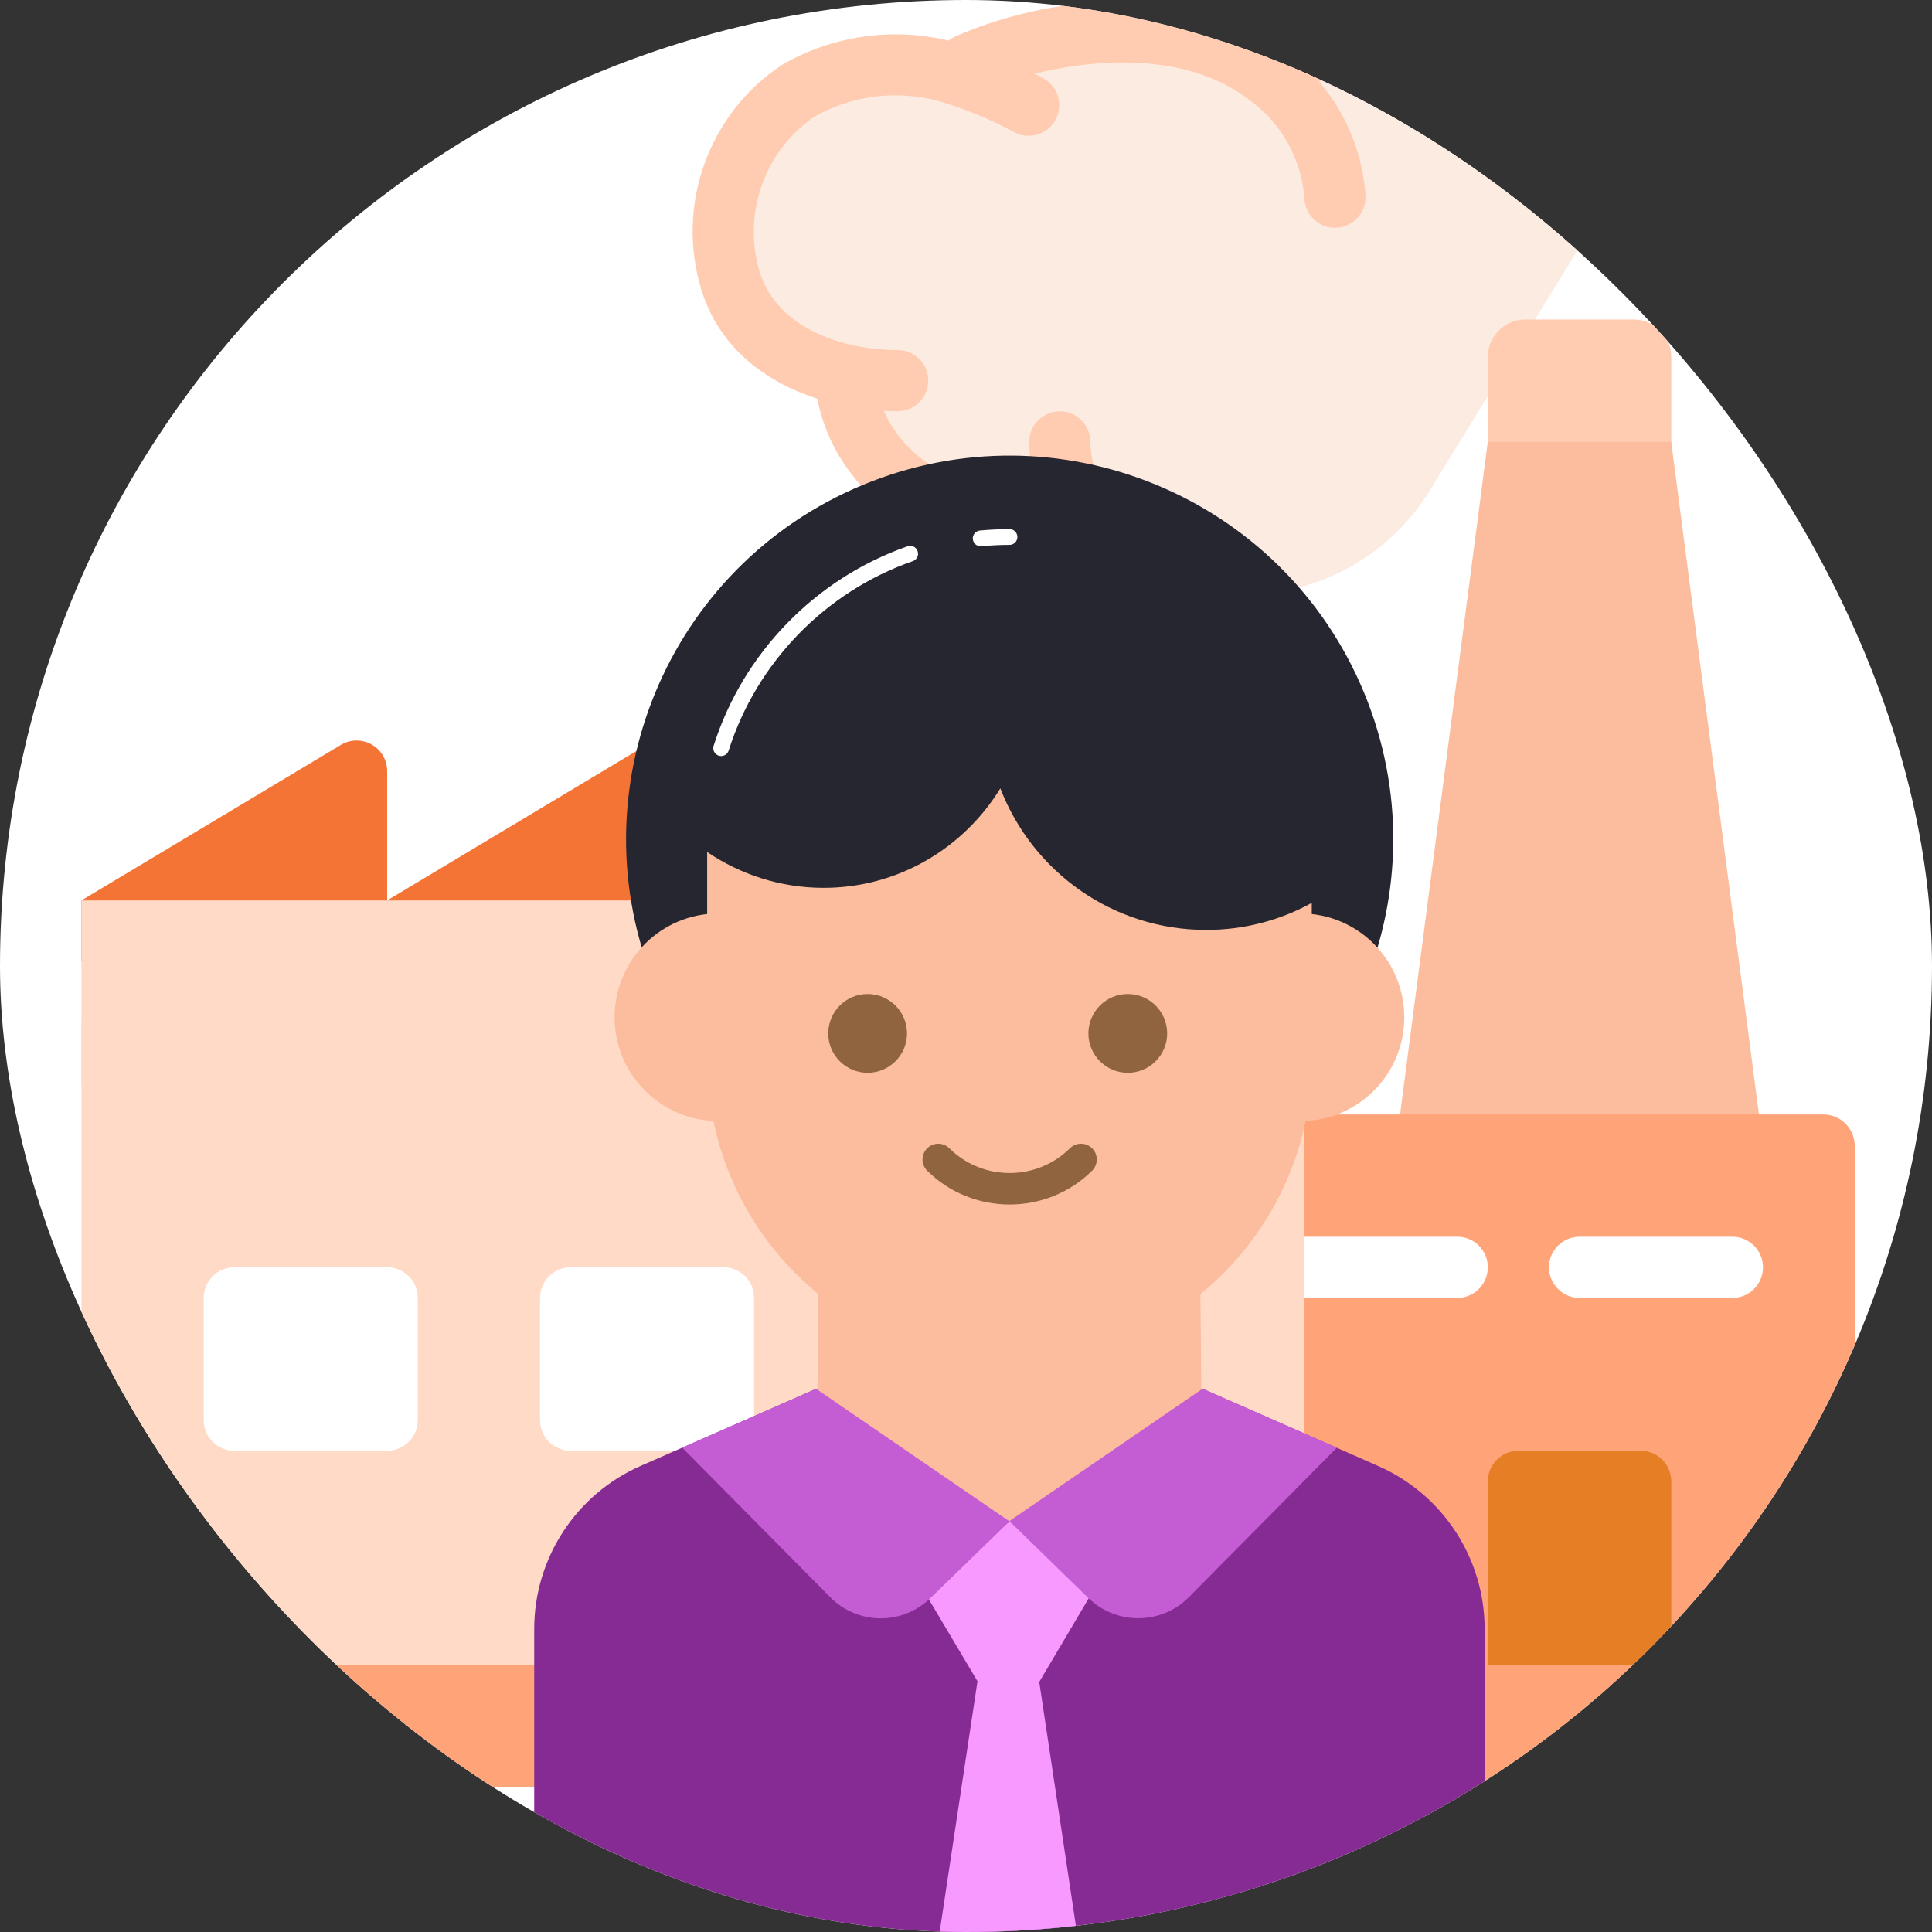 <svg width="40" height="40" viewBox="0 0 40 40" fill="none" xmlns="http://www.w3.org/2000/svg">
<rect x="0" y="0" width="40" height="40" fill="#333333" stroke="none"/>
<g id="Frame 1171279972">
<g clip-path="url(#clip0_2503_105996)">
<rect width="40" height="40" rx="20" fill="white"/>
<g id="Group 427322290">
<g id="Page-1">
<g id="005---Factory-">
<path id="Shape" d="M26.05 15.421L20.676 18.642V15.965C20.676 15.738 20.553 15.527 20.356 15.415C20.158 15.302 19.915 15.305 19.72 15.421L14.346 18.642V15.965C14.345 15.738 14.223 15.527 14.026 15.415C13.828 15.302 13.585 15.305 13.39 15.421L8.016 18.642V15.965C8.016 15.738 7.893 15.527 7.696 15.415C7.498 15.302 7.255 15.305 7.06 15.421L1.686 18.642V19.909H27.006V15.965C27.006 15.738 26.884 15.527 26.686 15.415C26.488 15.302 26.245 15.305 26.05 15.421Z" fill="#F37435"/>
<path id="Shape_2" d="M33.336 4.085L29.601 10.157C28.776 11.498 27.314 12.315 25.739 12.314C24.075 12.314 23.138 11.706 22.612 11.022L22.575 11.048C17.51 11.048 17.51 7.883 17.51 7.883L17.529 7.775C16.432 7.611 15.512 6.861 15.13 5.819C14.684 4.34 15.251 2.743 16.529 1.875C17.558 1.293 18.788 1.184 19.903 1.578C19.916 1.584 19.935 1.591 19.948 1.597L20.042 1.331C20.571 1.102 21.123 0.931 21.688 0.818C23.239 0.515 24.967 0.597 26.227 1.546L26.372 1.413C26.89 1.143 27.442 0.943 28.012 0.818C29.404 0.418 30.903 0.687 32.069 1.546C32.829 2.178 33.288 3.098 33.336 4.085Z" fill="#FCEBE0"/>
<path id="Shape_3" d="M33.336 4.717C32.992 4.717 32.712 4.443 32.703 4.1C32.662 3.295 32.284 2.544 31.662 2.032C30.547 1.089 28.983 1.254 28.15 1.436C27.634 1.547 27.136 1.728 26.669 1.974C26.361 2.129 25.986 2.01 25.825 1.705C25.663 1.401 25.775 1.023 26.077 0.856C26.645 0.556 27.252 0.335 27.88 0.199C29.464 -0.25 31.166 0.07 32.479 1.064C33.375 1.812 33.916 2.902 33.969 4.068C33.973 4.236 33.91 4.399 33.794 4.521C33.679 4.642 33.519 4.713 33.351 4.717H33.336Z" fill="#FFCCB2"/>
<path id="Shape_4" d="M27.639 4.716C27.296 4.716 27.016 4.444 27.006 4.102C26.943 3.278 26.516 2.526 25.842 2.05C24.558 1.082 22.765 1.251 21.815 1.438C21.293 1.54 20.784 1.699 20.296 1.91C19.975 2.05 19.602 1.903 19.462 1.583C19.322 1.262 19.469 0.889 19.789 0.749C20.361 0.502 20.956 0.317 21.567 0.196C23.573 -0.197 25.36 0.102 26.605 1.04C27.585 1.748 28.197 2.858 28.272 4.065C28.277 4.233 28.215 4.396 28.099 4.518C27.984 4.64 27.825 4.711 27.657 4.716H27.639Z" fill="#FFCCB2"/>
<path id="Shape_5" d="M18.586 8.514C17.067 8.514 15.094 7.857 14.523 6.006C13.984 4.253 14.664 2.354 16.192 1.341C17.377 0.657 18.801 0.523 20.093 0.974C20.616 1.145 21.122 1.363 21.605 1.625C21.907 1.793 22.019 2.171 21.857 2.476C21.695 2.78 21.319 2.899 21.011 2.743C20.594 2.517 20.158 2.328 19.707 2.179C18.772 1.841 17.736 1.925 16.868 2.41C15.827 3.121 15.366 4.425 15.729 5.632C16.101 6.826 17.5 7.248 18.586 7.248C18.936 7.248 19.219 7.532 19.219 7.881C19.219 8.231 18.936 8.514 18.586 8.514Z" fill="#FFCCB2"/>
<path id="Shape_6" d="M22.574 11.68C16.94 11.68 16.877 7.92 16.877 7.882C16.875 7.533 17.157 7.248 17.507 7.246C17.856 7.244 18.141 7.526 18.143 7.876C18.143 7.994 18.27 10.414 22.574 10.414C22.924 10.414 23.207 10.698 23.207 11.047C23.207 11.397 22.924 11.68 22.574 11.68Z" fill="#FFCCB2"/>
<path id="Shape_7" d="M25.74 12.947C22.235 12.947 21.309 10.462 21.309 9.149C21.309 8.799 21.592 8.516 21.942 8.516C22.291 8.516 22.575 8.799 22.575 9.149C22.578 9.412 22.701 11.684 25.74 11.684C26.089 11.684 26.373 11.967 26.373 12.317C26.373 12.666 26.089 12.95 25.74 12.95V12.947Z" fill="#FFCCB2"/>
<path id="Shape_8" d="M31.579 6.615H33.827C34.255 6.616 34.602 6.963 34.602 7.391V10.413H30.804V7.391C30.804 6.962 31.151 6.615 31.579 6.615Z" fill="#FFCCB2"/>
<path id="Shape_9" d="M36.5 23.707L34.601 9.148H30.803L28.904 23.707H36.5Z" fill="#FCBD9E"/>
<path id="Shape_10" d="M25.74 23.074H37.75C38.109 23.074 38.4 23.365 38.4 23.724V35.101H25.74V23.074Z" fill="#FFA378"/>
<path id="Shape_11" d="M30.171 26.872H27.006C26.657 26.872 26.373 26.588 26.373 26.238C26.373 25.889 26.657 25.605 27.006 25.605H30.171C30.521 25.605 30.804 25.889 30.804 26.238C30.804 26.588 30.521 26.872 30.171 26.872Z" fill="white"/>
<path id="Shape_12" d="M35.868 26.872H32.703C32.354 26.872 32.07 26.588 32.07 26.238C32.07 25.889 32.354 25.605 32.703 25.605H35.868C36.218 25.605 36.501 25.889 36.501 26.238C36.501 26.588 36.218 26.872 35.868 26.872Z" fill="white"/>
<path id="Rectangle-path" d="M27.006 18.643H1.686V35.101H27.006V18.643Z" fill="#FFDBC7"/>
<path id="Shape_13" d="M7.383 21.809C7.383 22.158 7.099 22.442 6.75 22.442H1.686V21.176H6.75C7.099 21.176 7.383 21.459 7.383 21.809Z" fill="#FFDBC7"/>
<path id="Shape_14" d="M16.244 22.442H9.281C8.932 22.442 8.648 22.158 8.648 21.809C8.648 21.459 8.932 21.176 9.281 21.176H16.244C16.594 21.176 16.878 21.459 16.878 21.809C16.878 22.158 16.594 22.442 16.244 22.442Z" fill="#FFDBC7"/>
<path id="Rectangle-path_2" d="M8.016 26.238H4.851C4.501 26.238 4.218 26.522 4.218 26.871V29.403C4.218 29.753 4.501 30.036 4.851 30.036H8.016C8.365 30.036 8.649 29.753 8.649 29.403V26.871C8.649 26.522 8.365 26.238 8.016 26.238Z" fill="white"/>
<path id="Rectangle-path_3" d="M14.979 26.238H11.814C11.464 26.238 11.181 26.522 11.181 26.871V29.403C11.181 29.753 11.464 30.036 11.814 30.036H14.979C15.328 30.036 15.612 29.753 15.612 29.403V26.871C15.612 26.522 15.328 26.238 14.979 26.238Z" fill="white"/>
<path id="Shape_15" d="M24.474 25.013V35.101H18.144V25.013C18.134 24.653 18.417 24.352 18.777 24.34H23.841C24.201 24.352 24.483 24.653 24.474 25.013Z" fill="#FFF0EB"/>
<path id="Shape_16" d="M22.575 26.871C22.575 27.221 22.291 27.504 21.942 27.504H18.144V26.238H21.942C22.291 26.238 22.575 26.522 22.575 26.871Z" fill="#FFFEFD"/>
<path id="Shape_17" d="M22.575 29.404C22.575 29.754 22.291 30.038 21.942 30.038H18.144V28.771H21.942C22.291 28.771 22.575 29.055 22.575 29.404Z" fill="#FFFEFD"/>
<path id="Shape_18" d="M22.575 31.936C22.575 32.285 22.291 32.569 21.942 32.569H18.144V31.303H21.942C22.291 31.303 22.575 31.586 22.575 31.936Z" fill="#FFFEFD"/>
<path id="Shape_19" d="M31.437 30.037H33.969C34.318 30.037 34.602 30.32 34.602 30.67V34.468H30.804V30.67C30.804 30.32 31.087 30.037 31.437 30.037Z" fill="#E57E25"/>
<path id="Shape_20" d="M38.4 34.469H1.686V36.368C1.686 36.717 1.969 37.001 2.319 37.001H37.767C38.116 37.001 38.4 36.717 38.4 36.368V34.469Z" fill="#FFA378"/>
</g>
</g>
<g id="Group">
<g id="Group_2">
<path id="Vector" d="M30.738 33.728V40.015C30.738 40.425 30.406 40.757 29.996 40.757H11.802C11.393 40.757 11.06 40.425 11.06 40.015V33.727C11.06 32.26 11.929 30.933 13.272 30.346C14.383 29.861 16.968 28.723 16.895 28.755H16.902H24.896H24.903C26.712 29.55 28.621 30.39 28.532 30.351C29.872 30.939 30.738 32.265 30.738 33.728Z" fill="#872B94"/>
</g>
<g id="Group_3">
<path id="Vector_2" d="M24.84 25.17L24.895 31.501H16.899L16.958 25.17H24.84Z" fill="#FCBD9E"/>
</g>
<g id="Group_4">
<path id="Vector_3" d="M23.944 24.709C27.995 23.03 29.918 18.385 28.239 14.334C26.56 10.284 21.915 8.361 17.864 10.04C13.813 11.719 11.89 16.364 13.569 20.415C15.249 24.465 19.894 26.388 23.944 24.709Z" fill="#262630"/>
</g>
<g id="Group_5">
<path id="Vector_4" d="M20.304 11.31C20.22 11.31 20.15 11.247 20.141 11.162C20.133 11.072 20.199 10.993 20.288 10.984C20.49 10.965 20.696 10.955 20.901 10.955C20.991 10.955 21.064 11.028 21.064 11.118C21.064 11.208 20.991 11.281 20.901 11.281C20.706 11.281 20.511 11.291 20.319 11.309C20.314 11.309 20.309 11.31 20.304 11.31Z" fill="white"/>
</g>
<g id="Group_6">
<path id="Vector_5" d="M14.931 15.653C14.914 15.653 14.898 15.651 14.882 15.646C14.796 15.618 14.748 15.527 14.775 15.441C15.384 13.518 16.886 11.974 18.791 11.31C18.877 11.28 18.969 11.325 18.998 11.411C19.028 11.496 18.983 11.588 18.898 11.618C17.09 12.248 15.665 13.714 15.086 15.54C15.064 15.609 15 15.653 14.931 15.653Z" fill="white"/>
</g>
<g id="Group_7">
<path id="Vector_6" d="M22.699 32.824L21.518 34.82H20.245L19.07 32.843L20.904 31.502L22.699 32.824Z" fill="#F799FF"/>
</g>
<g id="Group_8">
<path id="Vector_7" d="M22.408 40.757L21.516 34.82H20.236L19.34 40.757H22.408Z" fill="#F799FF"/>
</g>
<g id="Group_9">
<g id="Group_10">
<path id="Vector_8" d="M14.873 18.912C14.893 18.912 14.912 18.915 14.931 18.915V23.208C14.912 23.209 14.893 23.211 14.873 23.211C13.686 23.211 12.724 22.249 12.724 21.062C12.724 19.874 13.686 18.912 14.873 18.912Z" fill="#FCBD9E"/>
</g>
<g id="Group_11">
<path id="Vector_9" d="M26.925 18.912C26.905 18.912 26.887 18.915 26.867 18.915V23.208C26.887 23.209 26.905 23.211 26.925 23.211C28.112 23.211 29.074 22.249 29.074 21.062C29.074 19.874 28.112 18.912 26.925 18.912Z" fill="#FCBD9E"/>
</g>
</g>
<g id="Group_12">
<path id="Vector_10" d="M27.159 18.693V21.94C27.159 25.395 24.358 28.202 20.897 28.202C17.427 28.202 14.641 25.382 14.641 21.94V17.64C15.331 18.107 16.161 18.382 17.053 18.382C18.599 18.382 19.953 17.557 20.711 16.322C21.369 18.034 23.024 19.253 24.975 19.253C25.764 19.253 26.511 19.051 27.159 18.693Z" fill="#FCBD9E"/>
</g>
<g id="Group_13">
<path id="Vector_11" d="M20.904 24.938C20.285 24.938 19.667 24.705 19.196 24.238C19.068 24.111 19.067 23.904 19.195 23.776C19.321 23.648 19.527 23.647 19.656 23.774C20.343 24.457 21.463 24.457 22.151 23.774C22.279 23.647 22.486 23.648 22.613 23.776C22.74 23.904 22.738 24.111 22.611 24.238C22.14 24.705 21.521 24.938 20.904 24.938Z" fill="#8F643E"/>
</g>
<g id="Group_14">
<path id="Vector_12" d="M17.963 22.211C18.413 22.211 18.779 21.846 18.779 21.396C18.779 20.945 18.413 20.58 17.963 20.58C17.513 20.58 17.148 20.945 17.148 21.396C17.148 21.846 17.513 22.211 17.963 22.211Z" fill="#8F643E"/>
</g>
<g id="Group_15">
<path id="Vector_13" d="M23.35 22.211C23.8 22.211 24.165 21.846 24.165 21.396C24.165 20.945 23.8 20.58 23.35 20.58C22.899 20.58 22.534 20.945 22.534 21.396C22.534 21.846 22.899 22.211 23.35 22.211Z" fill="#8F643E"/>
</g>
<g id="Group_16">
<path id="Vector_14" d="M20.899 31.497L19.263 33.087C18.682 33.653 17.754 33.643 17.188 33.067L14.124 29.972L16.897 28.754L20.899 31.497Z" fill="#C45CD4"/>
</g>
<g id="Group_17">
<path id="Vector_15" d="M27.679 29.972L24.615 33.067C24.044 33.643 23.116 33.648 22.535 33.087L20.898 31.492L24.895 28.754H24.901L25.971 29.223L27.679 29.972Z" fill="#C45CD4"/>
</g>
</g>
</g>
</g>
</g>
<defs>
<clipPath id="clip0_2503_105996">
<rect width="40" height="40" rx="20" fill="white"/>
</clipPath>
</defs>
</svg>
